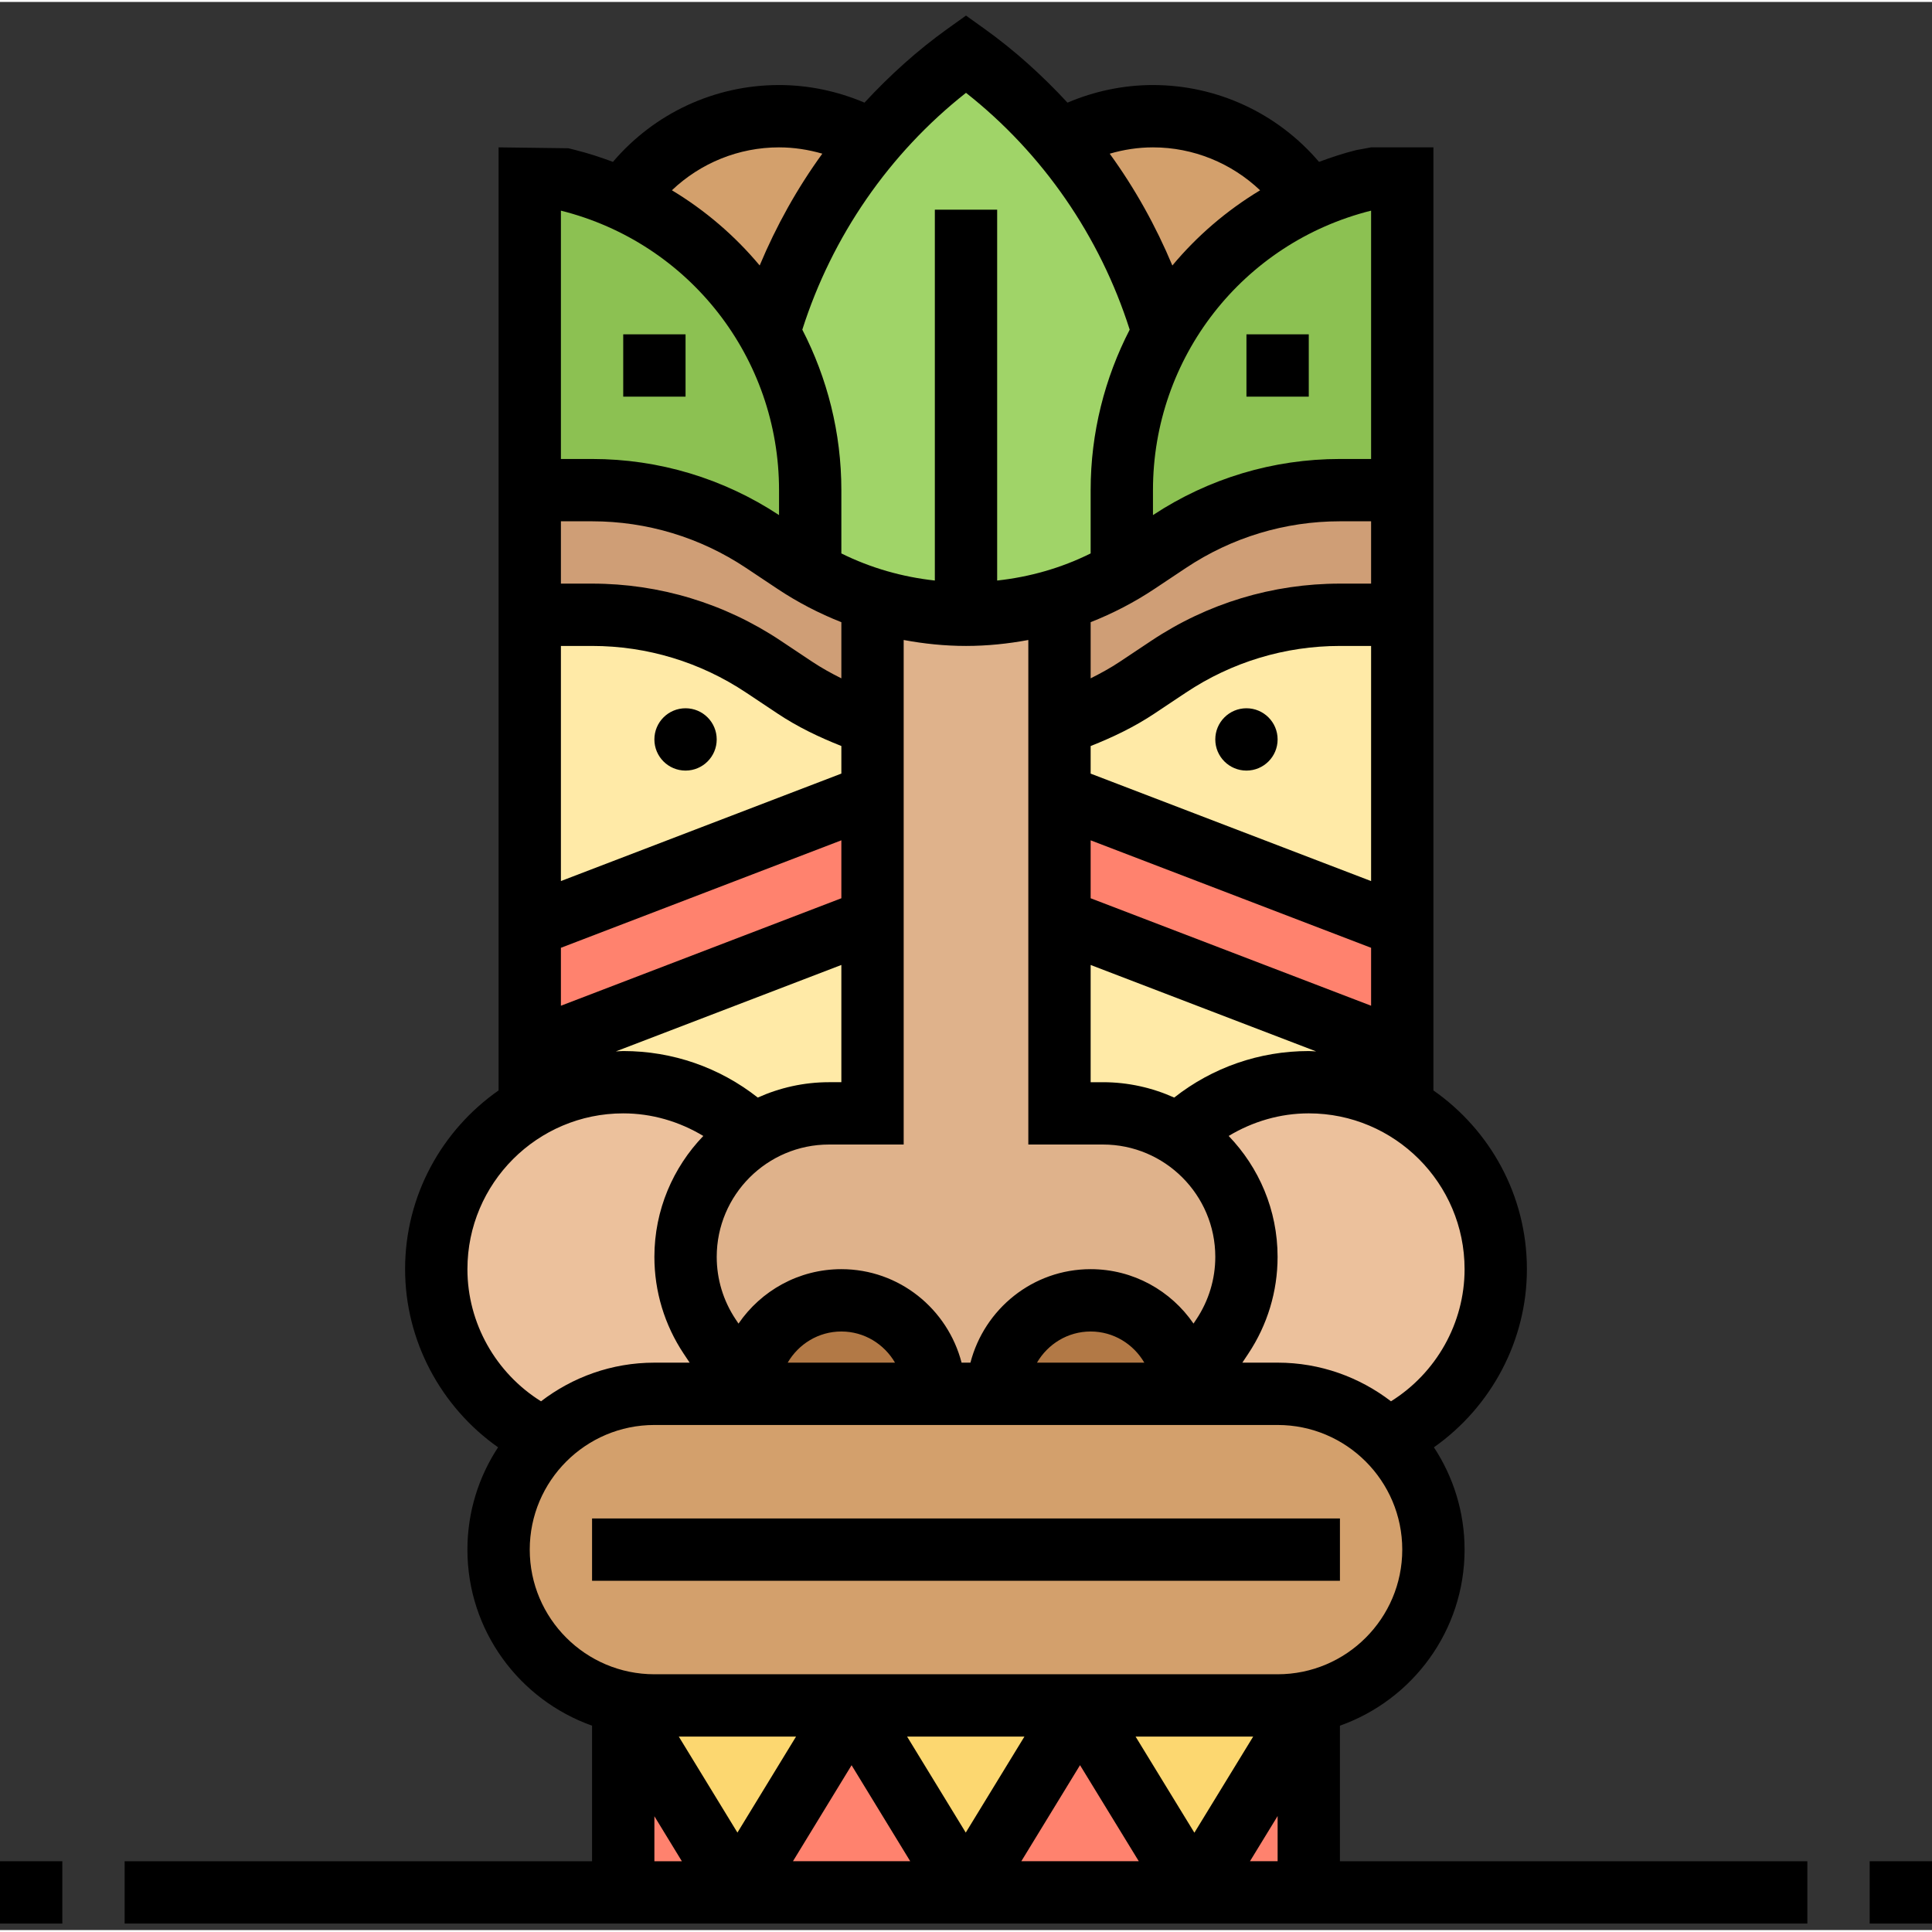 <svg height="496pt" viewBox="0 -3 496 495" width="496pt" xmlns="http://www.w3.org/2000/svg"><rect x="0" y="-3" width="496" height="495" fill="#333333" stroke="none"/><path d="m248 74.332c0 26.508-21.492 48-48 48s-48-21.492-48-48c0-26.508 21.492-48 48-48s48 21.492 48 48zm0 0" fill="#d3a06c"/><path d="m344 74.332c0 26.508-21.492 48-48 48s-48-21.492-48-48c0-26.508 21.492-48 48-48s48 21.492 48 48zm0 0" fill="#d3a06c"/><path d="m136 138.332h224v240h-224zm0 0" fill="#ffeaa7"/><path d="m160 418.332h176v64h-176zm0 0" fill="#ff826e"/><g fill="#fcd770"><path d="m218.625 434.332 29.312 48 29.328-48zm0 0"/><path d="m277.266 434.332 29.309 48 29.328-48zm0 0"/><path d="m160 434.332 29.32 48 29.305-48zm0 0"/></g><path d="m208 322.332c0 26.508-21.492 48-48 48s-48-21.492-48-48c0-26.508 21.492-48 48-48s48 21.492 48 48zm0 0" fill="#ecc19c"/><path d="m384 322.332c0 26.508-21.492 48-48 48s-48-21.492-48-48c0-26.508 21.492-48 48-48s48 21.492 48 48zm0 0" fill="#ecc19c"/><path d="m328 434.332h-160c-22.098 0-40-17.902-40-40 0-22.098 17.902-40 40-40h160c22.098 0 40 17.902 40 40 0 22.098-17.902 40-40 40zm0 0" fill="#d3a06c"/><path d="m136 266.332 88-33.727h48l88 33.727v-32l-88-33.727h-48l-88 33.727zm0 0" fill="#ff826e"/><path d="m298.703 81.891c-8.27-28.535-25.941-53.871-50.703-71.559-24.848 17.754-42.559 43.223-50.809 71.887v80.113h98.809zm0 0" fill="#a0d468"/><path d="m136 146.332v-104h8l1.91.48c36.488 9.121 62.09 41.902 62.09 79.52v24zm0 0" fill="#8cc152"/><path d="m360 146.332v-104h-8l-1.91.48c-36.488 9.121-62.09 41.902-62.09 79.52v24zm0 0" fill="#8cc152"/><path d="m136 154.332h16c15.648 0 30.945 4.633 43.969 13.312l8.062 5.375c6.199 4.145 12.93 7.359 19.969 9.594h48c7.039-2.234 13.762-5.457 19.969-9.594l8.062-5.375c13.023-8.68 28.32-13.312 43.969-13.312h16v-32h-16c-15.648 0-30.945 4.633-43.969 13.312l-8.062 5.375c-13.023 8.68-28.32 13.312-43.969 13.312s-30.945-4.633-43.969-13.312l-8.062-5.375c-13.023-8.68-28.32-13.312-43.969-13.312h-16zm0 0" fill="#d3a06c"/><path d="m344 122.332c-15.648 0-30.945 4.633-43.969 13.312l-8.062 5.375c-6.199 4.137-12.945 7.281-19.969 9.52v32.082c7.039-2.234 13.762-5.457 19.969-9.594l8.062-5.375c13.023-8.688 28.32-13.32 43.969-13.32h16v-32zm0 0" fill="#cf9e76"/><path d="m204.031 141.02-8.062-5.375c-13.023-8.68-28.32-13.312-43.969-13.312h-16v32h16c15.648 0 30.945 4.633 43.969 13.312l8.062 5.375c6.199 4.145 12.93 7.359 19.969 9.594v-32.082c-7.023-2.23-13.77-5.375-19.969-9.512zm0 0" fill="#cf9e76"/><path d="m283.152 282.332h-11.152v-131.801c-7.727 2.457-15.809 3.801-24 3.801s-16.273-1.344-24-3.801v131.801h-11.16c-20.344 0-36.84 16.496-36.84 36.84 0 7.273 2.152 14.383 6.184 20.441l9.816 14.719h112l9.816-14.719c4.023-6.059 6.184-13.16 6.184-20.441 0-20.344-16.496-36.84-36.848-36.84zm0 0" fill="#dfb28b"/><path d="m192 354.332c0-13.258 10.742-24 24-24s24 10.742 24 24zm0 0" fill="#b27946"/><path d="m304 354.332c0-13.258-10.742-24-24-24s-24 10.742-24 24zm0 0" fill="#b27946"/><path d="m160 82.332h16v16h-16zm0 0"/><path d="m184 186.332c0 4.418-3.582 8-8 8s-8-3.582-8-8 3.582-8 8-8 8 3.582 8 8zm0 0"/><path d="m344 439.531c18.617-6.605 32-24.344 32-45.199 0-9.695-2.91-18.711-7.871-26.266 14.711-10.367 23.871-27.375 23.871-45.734 0-18.984-9.512-35.762-24-45.887v-242.113h-16l-3.848.711c-3.273.816-6.426 1.863-9.52 3.016-10.594-12.43-26.09-19.727-42.633-19.727-7.566 0-15.031 1.574-21.945 4.52-6.48-7-13.59-13.441-21.406-19.023l-4.648-3.328-4.648 3.32c-7.816 5.582-14.926 12.023-21.414 19.031-6.914-2.945-14.371-4.52-21.938-4.52-16.559 0-32.055 7.281-42.641 19.727-3.094-1.152-6.246-2.191-9.52-3.016l-1.91-.48-17.93-.23v242.113c-14.488 10.133-24 26.91-24 45.887 0 18.359 9.16 35.367 23.871 45.734-4.961 7.555-7.871 16.57-7.871 26.266 0 20.855 13.383 38.594 32 45.199v34.801h-120v16h432v-16h-120zm-125.375 10.152 15.055 24.648h-30.105zm-29.305 17.297-15.055-24.648h30.102zm43.559-24.648h30.121l-15.062 24.648zm44.395 7.336 15.086 24.664h-30.16zm14.262-7.336h30.191l-15.094 24.68zm36.465 20.398v11.602h-7.098zm48-140.398c0 13.871-7.297 26.68-18.895 33.922-8.082-6.195-18.152-9.922-29.105-9.922h-9.055l1.52-2.289c4.926-7.398 7.527-16 7.527-24.871 0-12.047-4.801-22.977-12.559-31.039 6.176-3.711 13.207-5.801 20.566-5.801 22.055 0 40 17.945 40 40zm-160-166.098v14.418c-2.586-1.297-5.121-2.688-7.527-4.297l-8.066-5.375c-14.383-9.586-31.125-14.648-48.406-14.648h-8v-16h8c14.113 0 27.785 4.145 39.527 11.969l8.066 5.375c5.191 3.457 10.695 6.305 16.406 8.559zm-64 6.098c14.113 0 27.785 4.145 39.527 11.969l8.059 5.367c5.125 3.426 10.688 6.09 16.414 8.352v7.082l-72 27.59v-60.359zm-8 77.496 72-27.594v14.875l-72 27.59zm72 4.406v30.098h-3.16c-6.52 0-12.703 1.434-18.297 3.945-9.816-7.73-21.879-11.945-34.543-11.945-.641 0-1.266.07-1.902.098zm-3.16 46.098h19.16v-129.527c5.246.977 10.594 1.527 16 1.527s10.754-.551 16-1.527v129.527h19.16c15.902 0 28.84 12.938 28.84 28.84 0 5.703-1.68 11.238-4.84 16l-.754 1.129c-5.773-8.418-15.445-13.969-26.406-13.969-14.871 0-27.289 10.238-30.863 24h-2.273c-3.574-13.762-15.992-24-30.863-24-10.961 0-20.641 5.551-26.406 13.977l-.754-1.129c-3.168-4.758-4.84-10.297-4.84-16 0-15.91 12.938-28.848 28.84-28.848zm83.566-142.656 8.066-5.375c11.742-7.824 25.414-11.969 39.527-11.969h8v16h-8c-17.281 0-34.023 5.062-48.406 14.656l-8.066 5.375c-2.406 1.609-4.953 2.992-7.527 4.289v-14.418c5.711-2.254 11.215-5.102 16.406-8.559zm5.043 130.602c-5.594-2.512-11.777-3.945-18.289-3.945h-3.16v-30.098l57.902 22.195c-.637-.027-1.262-.098-1.902-.098-12.664 0-24.727 4.215-34.551 11.945zm-21.449-51.168v-14.875l72 27.594v14.871zm0-32v-7.082c5.719-2.262 11.273-4.926 16.406-8.352l8.066-5.375c11.742-7.824 25.414-11.969 39.527-11.969h8v60.367zm-64 143.223c5.895 0 11 3.238 13.777 8h-27.555c2.777-4.762 7.883-8 13.777-8zm64 0c5.895 0 11 3.238 13.777 8h-27.555c2.777-4.762 7.883-8 13.777-8zm72-287.754v63.754h-8c-17.121 0-33.703 4.984-48 14.406v-6.406c0-34 23.031-63.504 56-71.754zm-56-16.246c10.367 0 20.145 4.039 27.504 11.023-8.602 5.184-16.191 11.711-22.527 19.305-4.258-10.168-9.625-19.809-16.082-28.703 3.594-1.051 7.328-1.625 11.105-1.625zm-48-14c19.719 15.535 34.414 36.863 42.023 60.801-6.406 12.43-10.023 26.457-10.023 41.199v16.246c-7.551 3.754-15.68 6.059-24 6.961v-95.207h-16v95.207c-8.32-.91-16.449-3.215-24-6.961v-16.246c0-14.742-3.617-28.77-10.023-41.199 7.617-23.945 22.312-45.273 42.023-60.801zm-48 14c3.785 0 7.512.582 11.113 1.617-6.457 8.895-11.824 18.535-16.082 28.703-6.344-7.594-13.934-14.121-22.535-19.305 7.352-6.984 17.129-11.016 27.504-11.016zm0 88v6.406c-14.297-9.422-30.879-14.406-48-14.406h-8v-63.754c32.977 8.258 56 37.762 56 71.754zm-80 200c0-22.055 17.945-40 40-40 7.359 0 14.391 2.09 20.559 5.801-7.758 8.062-12.559 19-12.559 31.039 0 8.871 2.602 17.473 7.527 24.871l1.527 2.289h-9.055c-10.953 0-21.023 3.727-29.105 9.922-11.598-7.242-18.895-20.051-18.895-33.922zm16 72c0-17.648 14.352-32 32-32h160c17.648 0 32 14.352 32 32 0 17.648-14.352 32-32 32h-160c-17.648 0-32-14.352-32-32zm32 68.449 7.055 11.551h-7.055zm0 0"/><path d="m152 386.332h192v16h-192zm0 0"/><path d="m320 82.332h16v16h-16zm0 0"/><path d="m328 186.332c0 4.418-3.582 8-8 8s-8-3.582-8-8 3.582-8 8-8 8 3.582 8 8zm0 0"/><path d="m0 474.332h16v16h-16zm0 0"/><path d="m480 474.332h16v16h-16zm0 0"/></svg>